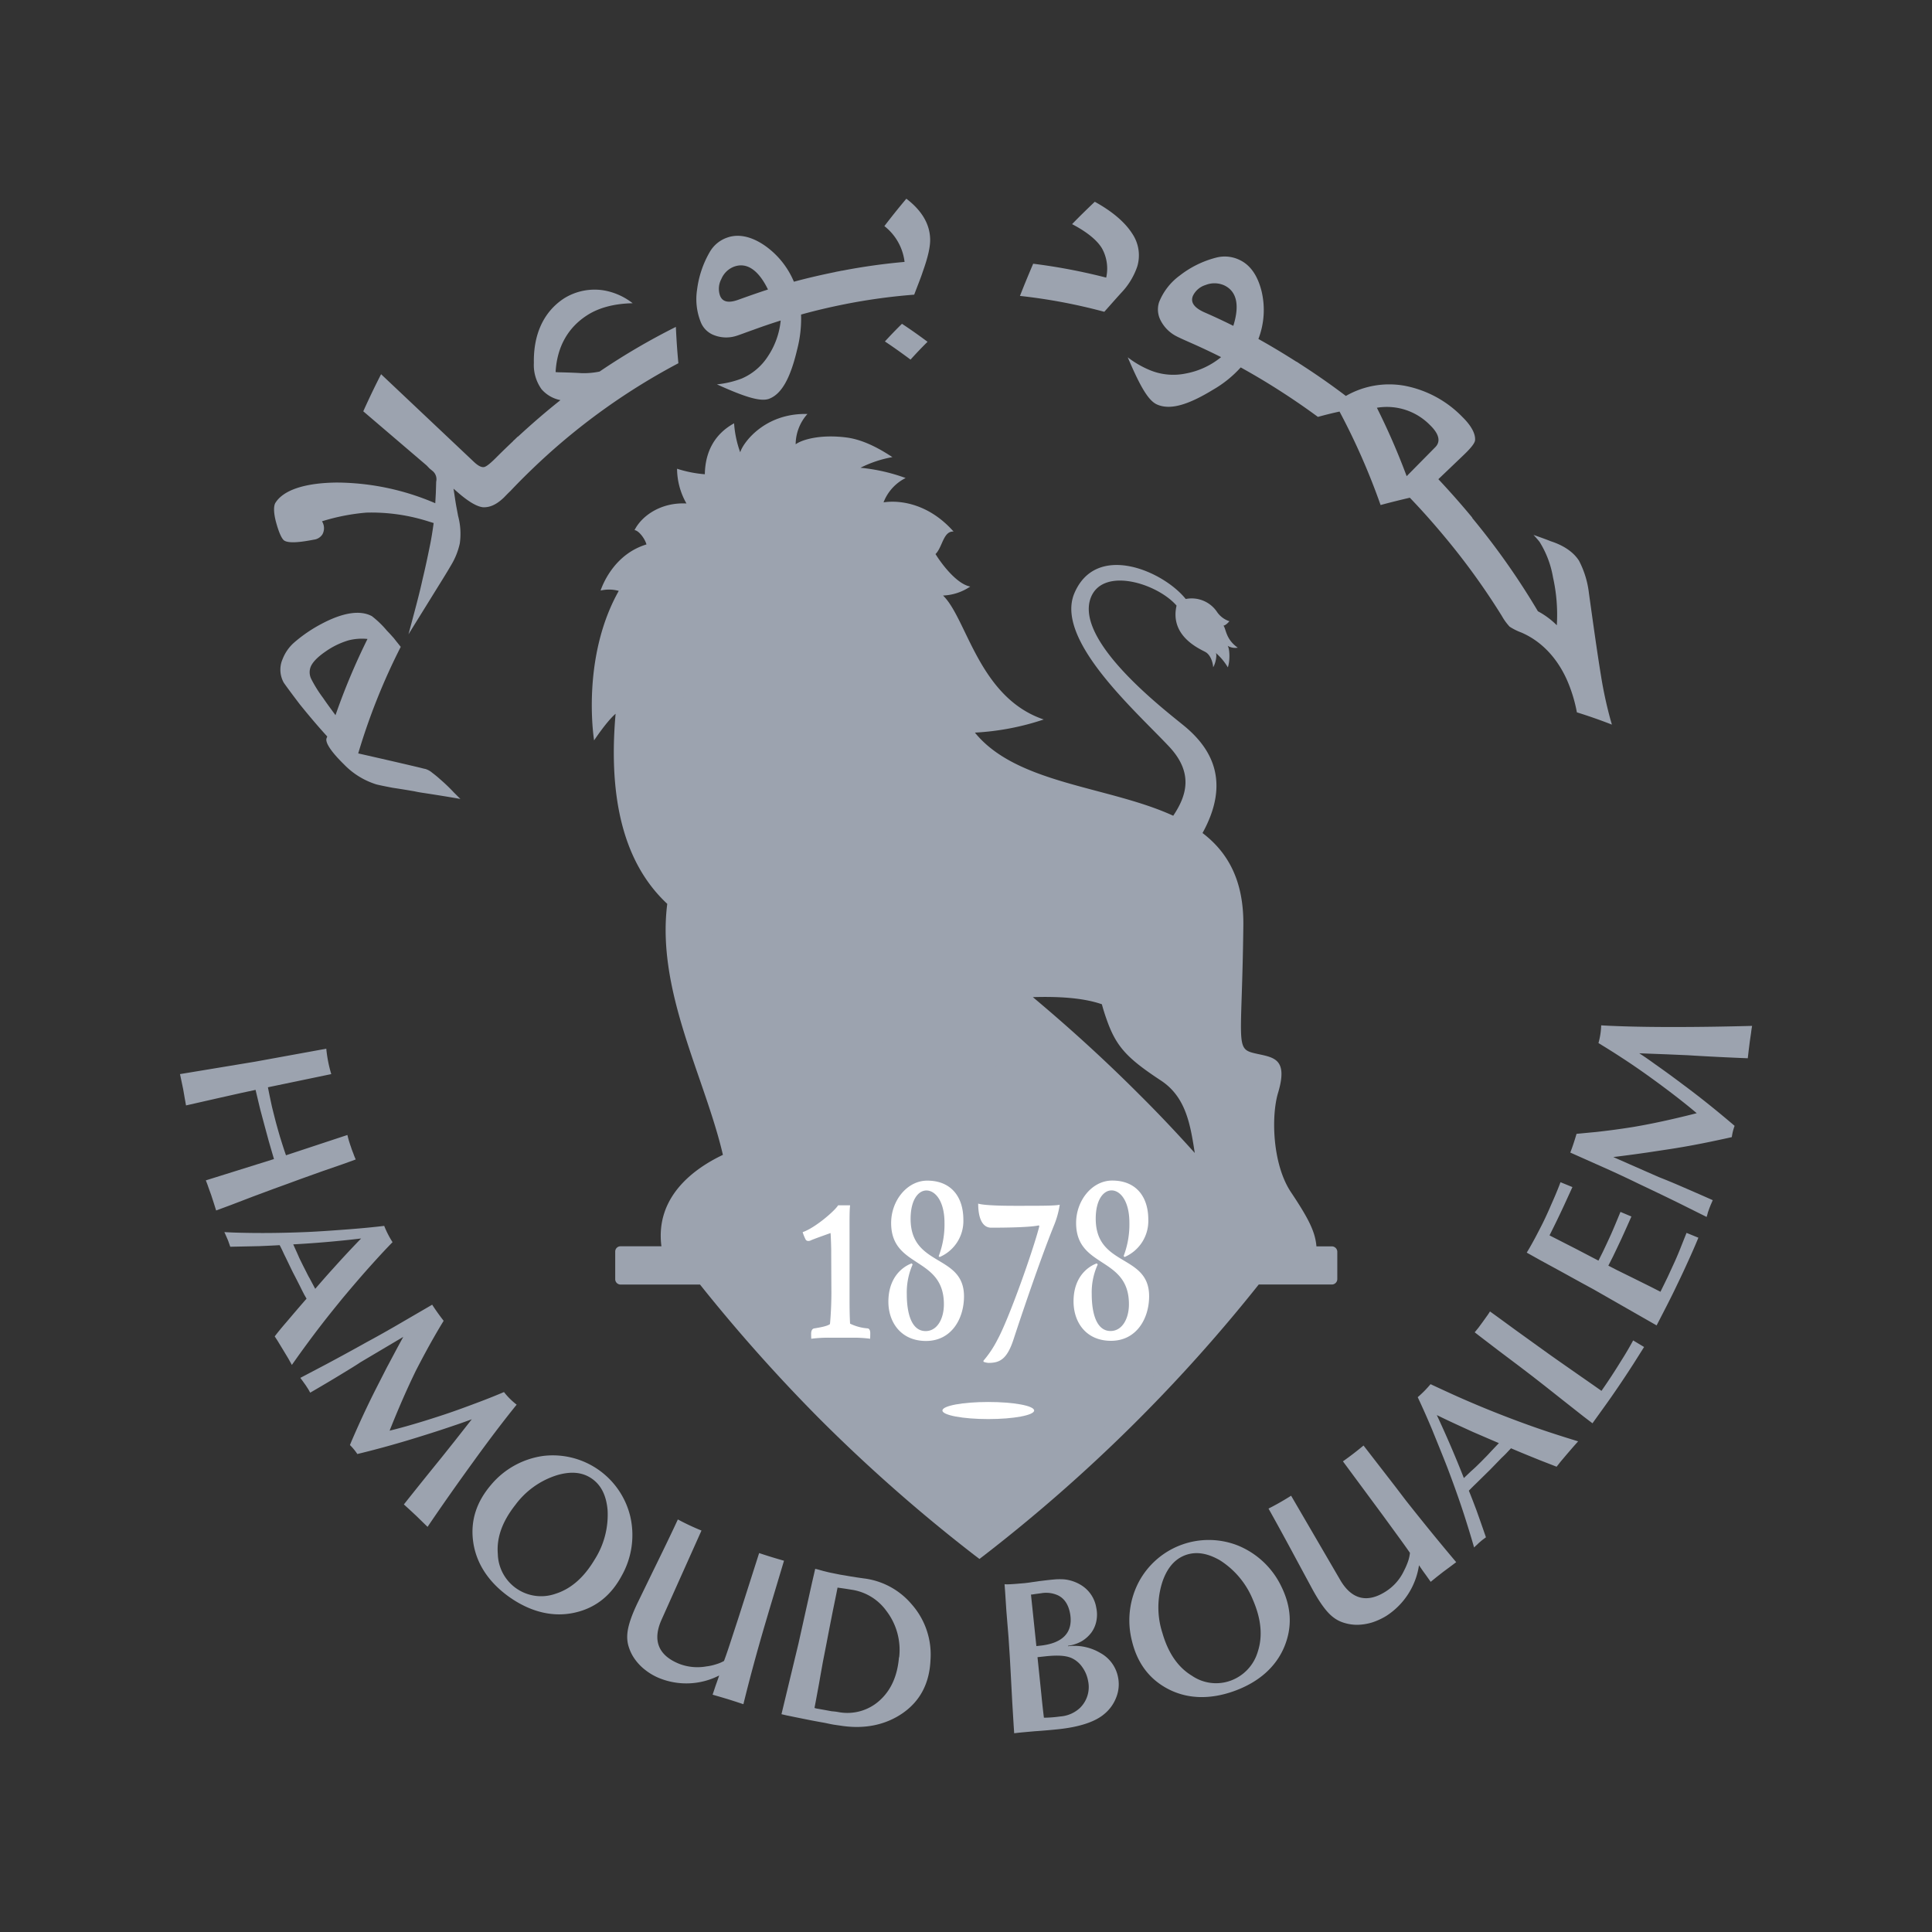 <svg id="hamoud" xmlns="http://www.w3.org/2000/svg" width="512" height="512" viewBox="0 0 512 512">
  <rect x="0" y="0" width="512" height="512" fill="#333333" stroke="none"/>
  <path id="Path_1" data-name="Path 1" d="M256,512c141.385,0,256-114.615,256-256S397.385,0,256,0,0,114.615,0,256,114.615,512,256,512Z" fill="none"/>
  <path id="Path_2" data-name="Path 2" d="M116.561,206.45c-.63-.58-1.34-1.15-2.02-1.66a5.043,5.043,0,0,0-1.81-1.01c-.1-.01-.56-.11-1.38-.33-5.49-1.31-10.96-2.55-16.42-3.79a167.134,167.134,0,0,1,11.27-28.24l-1.22-1.52-.65-.83c-.29-.29-.84-.97-1.78-1.92a25.338,25.338,0,0,0-4.01-3.87c-2.97-1.59-7.43-1.1-13.41,2.09a38.142,38.142,0,0,0-7.19,4.92,11.222,11.222,0,0,0-3.05,4.38,7.008,7.008,0,0,0,.34,6.3c1.66,2.33,3.1,4.2,4.19,5.65,2.37,2.94,4.79,5.81,7.31,8.57a4.687,4.687,0,0,0-.21.52c-.33,1.1,1.2,3.5,4.65,6.87a20.3,20.3,0,0,0,8.59,5.3c1.01.25,2.47.54,4.29.89,2.93.44,4.87.78,5.76.93.94.21,1.72.34,2.37.43,3.29.5,6.55,1.02,9.83,1.6l-1.75-1.74A44.824,44.824,0,0,0,116.561,206.45Zm-27.65-16.92c-1.11-1.5-2.23-3.01-3.29-4.57a34.47,34.47,0,0,1-3.09-4.93,3.974,3.974,0,0,1-.22-3.26c.46-1.21,1.78-2.6,3.88-4.05a20.943,20.943,0,0,1,6.21-3.03,14.5,14.5,0,0,1,4.99-.36A173.487,173.487,0,0,0,88.911,189.53Zm23.82,14.25c-.01,0-.03-.02-.05-.02C112.771,203.78,112.771,203.78,112.731,203.78Zm67.05-107.52a170.98,170.98,0,0,0-36.7,26.11c-2.71,2.54-5.36,5.14-7.9,7.84.15-.16-.38.33-1.58,1.58-1.89,1.83-3.67,2.72-5.58,2.64-1.51-.15-3.55-1.28-6.21-3.52l-1.63-1.41c.26,1.56.46,3.12.74,4.67l.48,2.56a18.184,18.184,0,0,1,.45,7.28,18.779,18.779,0,0,1-2.28,5.72c-1.27,2.21-3.09,5.08-5.27,8.61l-6.05,9.76c1.49-5.59,2.83-10.45,3.71-14.5.7-2.92,1.3-5.7,1.85-8.42.43-2,.79-4.18,1.11-6.57l-1.23-.38a49.748,49.748,0,0,0-16.61-2.38,54.713,54.713,0,0,0-11.75,2.3,3.4,3.4,0,0,1,.12,3.45,3.118,3.118,0,0,1-2.25,1.41c-4.12.81-6.69.93-7.82.28-.67-.4-1.48-2.09-2.3-5.18-.6-2.39-.57-4.06-.1-4.84,2.04-3.29,7.53-5.3,16.28-5.39a66.874,66.874,0,0,1,26.09,5.48l.15-2.76.09-2.95a2.831,2.831,0,0,0-.82-2.72l-.93-.77-.79-.82L96.271,109c1.48-3.29,3.04-6.56,4.72-9.83l24.62,23.25c1.15,1.08,2.04,1.5,2.74,1.34.65-.17,1.8-1.12,3.47-2.83,1.36-1.35,2.76-2.7,4.17-4.03l-.02-.02c.16-.15.32-.28.47-.43.27-.25.52-.52.8-.77l.03.03c3.65-3.36,7.38-6.61,11.26-9.67a8.91,8.91,0,0,1-4.99-2.86,10.991,10.991,0,0,1-2.06-7c-.14-7.7,2.66-13.59,7.96-17.08a15.3,15.3,0,0,1,10.43-2.17,17.09,17.09,0,0,1,7.79,3.43c-4.86.1-8.89,1.17-11.96,3.12-5.2,3.29-8.1,8.48-8.46,15.13l.74.05c3.6.07,5.64.2,6.18.23a20.805,20.805,0,0,0,4.73-.42,177.126,177.126,0,0,1,20.22-11.84C179.261,89.86,179.471,93.09,179.781,96.26Zm60.41-43.6c-2.01,2.39-3.96,4.82-5.82,7.26a14.172,14.172,0,0,1,5.35,9.49,162.845,162.845,0,0,0-16.58,2.33v-.02c-.26.05-.51.11-.77.16l-.96.18v.02c-3.7.75-7.38,1.59-11.02,2.58a22.1,22.1,0,0,0-7.93-9.73c-3.55-2.37-6.88-2.98-9.73-1.97a8.517,8.517,0,0,0-4.67,3.88,26.424,26.424,0,0,0-3.33,9.93,16.345,16.345,0,0,0,1.06,8.79,6.083,6.083,0,0,0,3.6,3.32,8.8,8.8,0,0,0,5.37.24c.87-.22,2.56-.9,5.04-1.77,2.35-.86,4.7-1.66,7.09-2.41a20.7,20.7,0,0,1-3.4,9.51,15.568,15.568,0,0,1-6.96,5.88,25.613,25.613,0,0,1-6.54,1.53c7.09,3.21,11.51,4.71,13.86,3.81,3.36-1.3,5.63-5.57,7.39-12.99a32.482,32.482,0,0,0,1.05-9.32c3.87-1.08,7.8-1.99,11.72-2.77a157.071,157.071,0,0,1,18.26-2.5c1.1-2.89,1.9-4.88,2.25-6.02,1.37-3.82,2.08-6.74,1.97-8.95C246.331,59.37,244.341,55.82,240.191,52.66Zm-44.34,26.71c-2.69,1.02-4.37.71-5.04-1.03a5.486,5.486,0,0,1,.36-4.41,5.929,5.929,0,0,1,3.38-3.27c3.33-1.2,6.43.85,8.97,6.06C200.931,77.56,198.391,78.46,195.851,79.37Zm43.18,6.44c2.33,1.53,4.58,3.13,6.78,4.77-1.56,1.53-3.05,3.11-4.51,4.72-2.21-1.65-4.46-3.26-6.79-4.81C235.961,88.91,237.451,87.35,239.031,85.81Zm62.35-15.17a18.95,18.95,0,0,1-4.27,6.99c-1.49,1.64-2.97,3.33-4.46,5a147.476,147.476,0,0,0-22.35-4.21c1.11-2.86,2.3-5.7,3.5-8.53a154.949,154.949,0,0,1,19.35,3.68,11.02,11.02,0,0,0-1.11-7.74c-1.25-2.1-3.88-4.32-7.93-6.43,1.96-2.02,3.96-3.98,6.02-5.93,4.82,2.65,8.08,5.55,9.92,8.44A10.263,10.263,0,0,1,301.381,70.64Zm125.4,120.04a109.967,109.967,0,0,1-2.47-11.4c-1.05-6.4-2.06-13.71-3.23-22.1a24.753,24.753,0,0,0-2.62-8.57c-1.41-2.21-3.89-4-7.45-5.16-1.53-.61-3.07-1.15-4.61-1.69.81.87,1.36,1.53,1.61,1.86a25.915,25.915,0,0,1,3.55,9.37,45.345,45.345,0,0,1,1.01,12.71,21.062,21.062,0,0,0-5.01-3.71,193.431,193.431,0,0,0-17.41-24.73l.05-.04c-2.9-3.51-5.92-6.93-9.02-10.23l6.83-6.53c1.84-1.77,2.83-3.03,2.9-3.81.12-1.68-.96-3.8-3.38-6.17a28.848,28.848,0,0,0-15.39-8.27,23.03,23.03,0,0,0-15.47,2.72q-5.595-4.245-11.52-8.07l.01-.01c-.18-.11-.36-.22-.53-.33-.35-.22-.68-.46-1.03-.68l-.02.03c-3.31-2.11-6.67-4.14-10.09-6.04a21.446,21.446,0,0,0,.84-12.65q-1.59-6.345-5.9-8.33a9.018,9.018,0,0,0-6.24-.55,26.264,26.264,0,0,0-9.54,4.72,16.108,16.108,0,0,0-5.46,7,6.245,6.245,0,0,0,.41,4.94,9.639,9.639,0,0,0,3.89,4c.86.48,2.52,1.21,5.08,2.34,2.38,1.07,4.7,2.17,7.03,3.34a20.618,20.618,0,0,1-9.3,4.33,16.261,16.261,0,0,1-9.38-.8,25.611,25.611,0,0,1-6.06-3.48c3.12,7.3,5.37,11.51,7.82,12.53,3.48,1.51,8.22.07,14.79-3.94a30.1,30.1,0,0,0,7.33-5.91c3.66,2.02,7.26,4.17,10.77,6.44,3.3,2.12,6.52,4.34,9.69,6.67,1.87-.51,3.79-1,5.73-1.41a179.041,179.041,0,0,1,10.88,24.77c2.54-.69,5.13-1.33,7.75-1.94,3.15,3.28,6.17,6.68,9.06,10.15a184.575,184.575,0,0,1,15.34,21.21,14.618,14.618,0,0,0,2.04,2.81,15.852,15.852,0,0,0,3.17,1.58c5.15,2.24,9.35,6.54,12.04,12.57a39.223,39.223,0,0,1,2.62,8.56c3.12.97,6.18,2.04,9.28,3.25ZM326.841,86.35c-2.54-1.26-5.06-2.45-7.67-3.58-2.68-1.21-3.74-2.62-3.04-4.36a5.5,5.5,0,0,1,3.36-2.88,6.351,6.351,0,0,1,4.89.07C327.711,77.14,328.591,80.78,326.841,86.35Zm45.94,39.84a183.55,183.55,0,0,0-7.89-18.13,15.986,15.986,0,0,1,14.02,4.54c2.47,2.37,2.93,4.38,1.49,5.87Z" fill="#9ca3af"/>
  <path id="Path_3" data-name="Path 3" d="M61.189,319.34l-3.91,1.45-.63-2-.69-2.12-.74-2.04c-.21-.65-.45-1.25-.67-1.82l18.06-5.65c-.51-1.74-.99-3.38-1.41-4.84l-1.1-4.06-1.08-4.04c-.39-1.57-.81-3.38-1.29-5.39l-3.64.78-5.8,1.3-5.68,1.29-3.31.75-.36-2-.39-2.27-.46-2.2c-.14-.66-.26-1.27-.39-1.83l19.88-3.29,18.89-3.44a34.706,34.706,0,0,0,1.32,6.73L71,288.14c.4,2.01.76,3.77,1.12,5.36.38,1.52.72,2.88,1,3.95.31,1.13.67,2.44,1.11,3.92.45,1.43.94,3.03,1.56,4.79l16.28-5.38c.09.43.22.89.36,1.42.17.53.34,1.11.57,1.72.19.64.43,1.24.65,1.79.19.58.41,1.08.62,1.56l-3.31,1.2-5.66,1.96-5.64,2.02-3.48,1.28-3.45,1.25-5.7,2.12Zm23.72,32.08c-2.2,2.86-4.73,6.27-7.56,10.3-.29-.52-.62-1.12-.98-1.76l-1.34-2.22-1.3-2.14c-.36-.6-.69-1.07-.93-1.44.62-.81,1.61-2.06,3.04-3.71,1.41-1.65,3.21-3.79,5.4-6.29l-.64-1.12c-.26-.51-.62-1.2-1.03-2.05-.65-1.28-1.3-2.57-1.96-3.82-.96-1.95-1.68-3.51-2.28-4.69-.55-1.21-.96-2.05-1.22-2.5-1.46.09-3.26.17-5.4.26-2.2.05-4.75.1-7.69.16-.12-.35-.24-.71-.36-1.02a8.557,8.557,0,0,0-.36-.96l-.39-.9c-.14-.33-.29-.65-.45-1.01.94.08,3.28.18,7.02.23,3.7.05,8.83.02,15.28-.26,3.86-.19,7.46-.46,10.76-.71,3.35-.26,6.42-.55,9.3-.9a24.962,24.962,0,0,0,2.21,4.32c-1.32,1.34-3.12,3.25-5.35,5.73q-3.345,3.69-8.05,9.32C89.059,346.18,87.109,348.56,84.909,351.42Zm-1.37-9.87c1.3-1.5,2.92-3.38,4.96-5.62,1.97-2.2,4.39-4.82,7.2-7.72-5.95.71-11.96,1.23-17.99,1.56l1.05,2.33c.31.71.58,1.34.86,1.9l.74,1.5.69,1.35c.29.56.58,1.2.99,1.89Zm53.38,30.7a18.748,18.748,0,0,1-3.36-3.34c-1.89.8-4.12,1.71-6.76,2.7s-5.63,2.12-9.09,3.27c-8.49,2.82-13.41,4.01-14.46,4.26,3.64-9.15,6.18-14.25,6.91-15.8,1.87-3.64,3.45-6.53,4.7-8.72s2.16-3.7,2.71-4.59c-1.37-1.77-2.35-3.2-3.04-4.27l-9.97,5.8q-4.275,2.46-7.34,4.1c-4.27,2.39-7.89,4.34-10.84,5.92l-6.79,3.57.72.97c.22.33.45.63.67.94l.63.97c.21.33.4.69.6,1.04q4.755-2.76,8.06-4.78c2.18-1.33,3.95-2.39,5.21-3.25l7.27-4.31,4.12-2.44c-1.75,3.17-3.17,5.91-4.39,8.17l-2.78,5.45c-1.97,3.88-3.48,7.14-4.63,9.67-1.13,2.52-1.92,4.32-2.33,5.37a15.078,15.078,0,0,1,1.96,2.38c5.8-1.4,11.49-3.01,17.09-4.77,3.52-1.09,6.35-2.03,8.51-2.77,2.2-.73,3.77-1.32,4.73-1.67l-4.55,5.79-3.45,4.33q-5.04,6.2-10,12.45l1.54,1.4,1.72,1.6,1.63,1.59,1.39,1.35c3.93-5.81,7.99-11.56,12.11-17.24C130.219,380.74,134.089,375.74,136.919,372.25Zm27.9,45.22c-2.78,5.23-6.86,8.63-12.49,9.89-5.56,1.26-11.44-.04-17.12-3.97-5.66-3.95-8.95-8.97-9.79-14.65-.84-5.74.89-10.77,4.73-15.26a21.977,21.977,0,0,1,13.79-7.64,21.121,21.121,0,0,1,23.07,15.95A21.923,21.923,0,0,1,164.819,417.47Zm-3.81-17.38c-.36-3.84-1.72-6.54-4.17-8.24s-5.44-2-9.13-.94a21.819,21.819,0,0,0-11.13,7.9c-3.38,4.29-5.03,8.59-4.65,13.02a11.478,11.478,0,0,0,15.21,10.56c4.25-1.33,7.65-4.41,10.43-9.06A22.112,22.112,0,0,0,161.009,400.09Zm40.17,11.49-5.4,16.9-2.45,7.49c-.63,1.92-1.13,3.33-1.46,4.2a9.622,9.622,0,0,1-2.04.86,13.587,13.587,0,0,1-2.66.59,13.44,13.44,0,0,1-7.1-.66c-5.68-2.26-7.2-6.31-4.72-11.79l10.55-23.56a64.115,64.115,0,0,1-6.26-2.94q-2.19,4.755-6.6,13.73l-3.79,7.8c-1.92,3.9-2.93,6.92-3.02,9.14a8.728,8.728,0,0,0,.48,3.36,11.281,11.281,0,0,0,1.68,3.2,13.4,13.4,0,0,0,2.73,2.75,15.361,15.361,0,0,0,3.57,2.06,19.087,19.087,0,0,0,15.9-.69c-.34,1.03-.69,1.98-1,2.86l-.74,2.23,2.04.59,1.99.59,2.04.65,2.09.69q2.34-9.57,5.51-20.43l1.32-4.48,3.93-13.11C205.659,413.01,203.469,412.35,201.179,411.58Zm40.35,13.49a20.116,20.116,0,0,1,5.06,14.86c-.26,6-2.62,10.82-7.46,14.14-4.49,3.07-10.07,4.24-16.35,3.25l-1.87-.27c-.69-.12-1.42-.28-2.26-.46-1.36-.24-2.69-.48-4.01-.74l-3.88-.78c-.84-.17-1.56-.33-2.2-.45l-1.46-.34,4.5-18.7.84-3.78,1.39-6.24,1.37-6.15.84-3.65.62.14,1.6.45c.69.16,1.34.34,1.96.46l1.73.35c.55.12,1.13.22,1.75.31l1.84.32c.65.08,1.23.2,1.8.28l1.54.22A19.728,19.728,0,0,1,241.529,425.07Zm-6.67,1.78a13.847,13.847,0,0,0-8.87-5.51l-2.06-.33-1.97-.28-.36,1.83-.89,4.34-1.01,5.13-.74,3.86-.89,4.54c-.29,1.65-.63,3.49-.98,5.54l-.88,4.76-.36,1.89a3.973,3.973,0,0,0,.91.22l1.75.31,1.9.35c.53.04.98.09,1.24.13l.55.09a12.725,12.725,0,0,0,11.22-3.36c2.88-2.74,4.43-6.5,4.82-11.15h.05A17.013,17.013,0,0,0,234.859,426.85Zm61.43,17.62a9.369,9.369,0,0,1-.43,5.24,10.554,10.554,0,0,1-3.21,4.52c-2.35,2.02-6.48,3.45-12.33,4.05-2.06.21-4.15.39-6.23.53l-3.23.29c-.89.09-1.59.17-2.09.23l-.14-2.09-.38-6.29-.38-7.15-.26-4.75-.34-5.18-.57-6.96-.33-5.05-.15-2.02a11.534,11.534,0,0,0,1.46,0c.62-.02,1.46-.09,2.42-.17l1.44-.12c.6-.07,1.3-.15,2.06-.28.82-.09,1.49-.22,2.09-.29l1.49-.18c1.03-.12,1.94-.21,2.71-.27a19.813,19.813,0,0,1,2.06.01,10.6,10.6,0,0,1,4.67,1.6,8.667,8.667,0,0,1,3.91,5.96,8.5,8.5,0,0,1,.02,3.48,7.673,7.673,0,0,1-1.29,3.02,9.048,9.048,0,0,1-2.57,2.33,10.211,10.211,0,0,1-3.65,1.22v.12a13.478,13.478,0,0,1,8.54,1.77A9.315,9.315,0,0,1,296.289,444.47Zm-21.64-8.24,1.13-.12c6-.67,8.58-3.59,7.84-8.3-.41-2.48-1.49-4.15-3.19-5a7.533,7.533,0,0,0-4.48-.59l-1.58.21c-.31.05-.55.09-.77.12l-.38.03Zm13.71,9.25a8.936,8.936,0,0,0-1.54-3.67,6.947,6.947,0,0,0-2.85-2.41c-1.58-.7-3.89-.79-7-.45l-2.02.22,1.01,9.76c.26,2.68.5,4.75.69,6.28a32.725,32.725,0,0,0,4.31-.33,8.5,8.5,0,0,0,5.28-2.3A7.724,7.724,0,0,0,288.359,445.48Zm51.22-25.02c2.61,5.32,2.99,10.64.76,16-2.21,5.25-6.66,9.29-13.19,11.66-6.45,2.34-12.47,2.14-17.55-.5-5.11-2.65-8.23-6.99-9.62-12.75a21.924,21.924,0,0,1,1.85-15.71,21.017,21.017,0,0,1,26.28-9.56A21.935,21.935,0,0,1,339.579,420.46Zm-7.54,3.52a22.352,22.352,0,0,0-8.75-10.49c-3.33-1.91-6.31-2.38-9.11-1.38-2.8,1.03-4.79,3.3-6.07,6.92a21.97,21.97,0,0,0-.07,13.69c1.51,5.25,4.07,9.1,7.84,11.37a11.282,11.282,0,0,0,10.28,1.29,11.631,11.631,0,0,0,7.15-7.61C334.7,433.56,334.2,428.97,332.039,423.98Zm37.7-30.06-8.39-10.84c-1.68,1.4-3.48,2.8-5.46,4.19l10.55,14.27,4.65,6.38c1.18,1.63,2.04,2.83,2.56,3.61a9.961,9.961,0,0,1-.48,2.19,18.394,18.394,0,0,1-1.08,2.51,13.135,13.135,0,0,1-4.65,5.4c-5.1,3.36-9.28,2.23-12.28-2.94l-13-22.31c-2.13,1.35-4.13,2.47-5.99,3.41,1.7,3.02,4.15,7.47,7.31,13.36l4.1,7.6c2.06,3.83,3.93,6.45,5.68,7.79a8.727,8.727,0,0,0,3.02,1.55,11.72,11.72,0,0,0,3.57.5,14.691,14.691,0,0,0,3.77-.62,17.712,17.712,0,0,0,3.77-1.74,19.34,19.34,0,0,0,8.66-13.42c.62.91,1.18,1.73,1.73,2.46l1.37,1.93,1.65-1.34,1.66-1.3,1.72-1.27,1.73-1.3q-6.36-7.515-13.36-16.38Zm36.37-15.9q5.115,1.815,12.11,3.95l-1.34,1.51-1.68,1.95-1.63,1.93c-.41.54-.77.96-1.05,1.34-.94-.38-2.45-.95-4.46-1.74-2.01-.82-4.58-1.84-7.63-3.15l-.86.91c-.41.45-.96,1.01-1.65,1.65-1,1.03-1.96,2.03-2.98,3.07l-3.71,3.65c-.96.92-1.61,1.59-1.97,1.96.55,1.33,1.2,3.02,1.97,5.06.74,2.06,1.59,4.47,2.56,7.29l-.86.64c-.27.21-.51.42-.77.64-.22.2-.48.42-.72.68-.27.22-.53.48-.79.74-.26-.91-.91-3.2-2.04-6.76-1.1-3.55-2.76-8.42-5.06-14.46-1.42-3.64-2.8-6.98-4.05-10.08q-1.935-4.6-3.79-8.53a29.34,29.34,0,0,0,3.4-3.45c1.7.79,4.05,1.89,7.07,3.25,3.05,1.35,6.81,2.97,11.39,4.76C399.859,375.73,402.709,376.81,406.109,378.02Zm-8.89,4.42c-1.84-.78-4.12-1.77-6.84-2.94-2.73-1.25-5.97-2.7-9.61-4.49,2.56,5.48,4.94,11.01,7.17,16.69l1.85-1.76c.58-.52,1.08-.96,1.53-1.4l1.2-1.18,1.05-1.07c.45-.44.93-.96,1.49-1.57Zm32.27-21.6c-1.36,2.22-3.04,4.82-5.08,7.75l-2.35-1.65-4.58-3.19-4.61-3.22-2.42-1.71-3.38-2.43-5.32-3.83-4.85-3.54-2.04-1.47c-.21.34-.48.78-.84,1.26l-1.06,1.48-1.1,1.5c-.36.46-.72.88-1.05,1.29l1.54,1.19,4.84,3.7,5.47,4.12,3.46,2.64,3.24,2.53,5.3,4.19,5.04,3.97,2.32,1.77,3.19-4.44q1.83-2.535,4.03-5.79c1.34-1.98,2.54-3.82,3.6-5.46l2.86-4.53-2.9-1.74C431.989,356.73,430.9,358.64,429.489,360.84Zm16.83-32.54-1.22,3.07c-.53,1.3-1.06,2.54-1.61,3.71l-1.53,3.33c-.63,1.3-1.27,2.6-1.92,3.92l-2.49-1.27-4.65-2.31-4.53-2.23-2.14-1.11,1.18-2.32c.72-1.48,1.48-3.09,2.3-4.83.81-1.77,1.68-3.72,2.63-5.87l-2.9-1.22c-.93,2.25-1.75,4.25-2.52,5.98-.79,1.74-1.51,3.27-2.16,4.63l-1.15,2.3-6.04-3.15-6.93-3.54c1.56-3.09,2.8-5.7,3.79-7.82l2.28-4.98-3.16-1.29c-.87,2.34-1.77,4.38-2.56,6.16-.76,1.79-1.49,3.34-2.13,4.65-.62,1.24-1.27,2.49-1.96,3.8-.69,1.27-1.42,2.63-2.3,4.05l3.5,1.96,5.52,3.01,5.44,3,3.29,1.79,16.67,9.53c1.3-2.52,2.45-4.73,3.41-6.65.98-1.92,1.73-3.51,2.35-4.81.79-1.62,1.61-3.39,2.5-5.35.89-1.94,1.84-4.07,2.81-6.43l-3.14-1.28Zm-3.07-56.13c-8.13,0-14.48-.18-18.92-.44a19.29,19.29,0,0,1-.72,4.69c1.73,1.07,3.81,2.33,6.16,3.88,2.35,1.52,5.03,3.35,7.94,5.46,7.26,5.25,11.15,8.58,11.94,9.25-9.52,2.43-15.1,3.35-16.76,3.64-4.05.65-7.31,1.05-9.81,1.33-2.5.23-4.24.41-5.28.5-.62,2.12-1.18,3.76-1.66,4.96l10.52,4.69c3.02,1.38,5.54,2.57,7.6,3.58q6.66,3.15,11.13,5.36l6.88,3.43c.14-.4.24-.78.34-1.19l.38-1.08c.14-.34.27-.7.43-1.07l.48-1.1c-3.35-1.5-6.19-2.72-8.56-3.75s-4.29-1.8-5.71-2.36l-7.72-3.39-4.37-1.93c3.57-.43,6.59-.85,9.14-1.22l6.02-.91c4.31-.67,7.84-1.36,10.5-1.91q4.035-.84,5.75-1.24a13.893,13.893,0,0,1,.74-2.99c-4.55-3.89-9.14-7.59-13.89-11.1-2.95-2.23-5.37-3.96-7.26-5.29-1.85-1.34-3.24-2.28-4.12-2.84l7.38.28,5.51.24c5.28.33,10.6.59,15.87.8l.24-2.08.29-2.31.33-2.26c.09-.72.17-1.34.29-1.93C457.259,272.06,450.3,272.17,443.249,272.17Z" fill="#9ca3af"/>
  <path id="Path_4" data-name="Path 4" d="M316.569,221.32l1.1.84c7.08,5.42,10.34,12.78,10.22,23.21-.1,8.2-.29,14.42-.45,18.96-.46,13.24-.5,15.28,4.68,16.5.45.1.88.21,1.25.28,1.92.44,3.6.79,4.2,1.81.63,1.08.5,3.21-.45,6.33-1.9,6.32-1.68,19.83,3.67,27.79,4.63,6.96,6.16,10.11,6.43,13.52l.12,1.5h5.37v6.87h-19.95l-.46.61a424.481,424.481,0,0,1-72.25,71.28l-.55.4-.53-.4a421.039,421.039,0,0,1-72.22-71.28l-.48-.61H164.6v-6.87h12.53l-.26-1.89c-1.53-11.82,7.5-18.76,15.34-22.48l1.18-.55-.31-1.29a200.6,200.6,0,0,0-6.24-20.36c-5.13-14.83-10.41-30.17-8.47-45.59l.12-.83-.6-.57c-10.74-10.04-15.16-26.54-13.17-49.02l.34-3.89-2.99,2.48a27.414,27.414,0,0,0-3.48,3.85c-.48-7.12-.34-21.74,6.78-34.38l.99-1.76-1.9-.6a9.624,9.624,0,0,0-2.73-.41,17.125,17.125,0,0,1,10.04-8.8l1.49-.45-.41-1.53a8.9,8.9,0,0,0-2.47-3.96,13.31,13.31,0,0,1,10.55-4.88c.29,0,.55.02.84.04l3.04.17-1.54-2.64a19.262,19.262,0,0,1-2.13-6.19,29.862,29.862,0,0,0,5.54.88l1.66.07v-1.66c.1-4.6,1.73-8.2,4.84-10.7a32,32,0,0,0,1.42,5.42l1.78,4.84,1.32-4.96c.43-1.72,4.79-7.71,13-8.8a14.56,14.56,0,0,0-1.51,6.24v3.27l2.61-1.93c1.15-.86,4.22-1.79,8.29-1.79a28.945,28.945,0,0,1,4,.28,25.117,25.117,0,0,1,8.2,2.93,24.971,24.971,0,0,0-5.1,2.03l-4.67,2.67,5.35.38a41.328,41.328,0,0,1,8.46,1.65,12.626,12.626,0,0,0-3.77,5.44l-.7,2.43,2.5-.36a14.327,14.327,0,0,1,2.14-.16,19.361,19.361,0,0,1,13.38,5.75,10.235,10.235,0,0,0-1.85,3.08,7.93,7.93,0,0,1-1.25,2.24l-.94.93.67,1.1c.41.67,3.35,5.31,6.91,7.82a10.448,10.448,0,0,1-3.57.71l-3.95.04,2.85,2.76c1.85,1.79,3.52,5.23,5.46,9.22,3.57,7.38,8.3,17.12,17.67,22.19a76.039,76.039,0,0,1-13.6,2.14l-3.21.16,2.01,2.5c7.48,9.2,20.59,12.65,33.25,16.01,6.83,1.84,13.93,3.72,19.88,6.46l1.29.57Zm2.49,89.4-.81-5.39c-1.2-7.58-2.42-15.41-9.66-20.16-9.06-5.99-11.53-8.8-13.9-15.78-.34-1-.7-2.14-1.17-3.58l-.24-.79-.74-.27c-3.93-1.4-9.02-2.05-15.59-2.05-1.1,0-2.23.01-3.31.04l-4.27.13,3.28,2.75c10.07,8.41,19.62,17.12,28.32,25.89,4.84,4.88,9.71,10.01,14.44,15.28Z" fill="#9ca3af"/>
  <path id="Path_5" data-name="Path 5" d="M205.71,289.59a22.921,22.921,0,0,1-4.49-8.51c4.01,1.23,9.33-.21,9.33-.21-5.87-3.46-8.9-6.25-10.07-8.81,4.87-.34,6.66-3.32,6.66-3.32-3.72-1.21-7.38-1.42-16.07-11.12C191.51,270.07,193.19,290.12,205.71,289.59Z" fill="#9ca3af"/>
  <path id="Path_6" data-name="Path 6" d="M210.07,229.02c.38,2.33,1.41,8.13,2.9,11.16-4.55-.88-9.4-5.6-12.56-9.23,2.09,9.39,12.47,15.79,18.85,16.65a37.294,37.294,0,0,1-3.4-10.55,11.249,11.249,0,0,0,5.42-1.51C218.13,235.15,213.52,231.29,210.07,229.02Z" fill="#9ca3af"/>
  <path id="Path_7" data-name="Path 7" d="M268.459,276.19a178.319,178.319,0,0,1-6.48,24.85c-1.13,2.28-8.56,2.91-12.32,2.87-10.67-.11-17.14-4.15-21.17-7.99A367.414,367.414,0,0,0,192.859,336a364.84,364.84,0,0,0,66.66,66.94A365.263,365.263,0,0,0,326.2,336,363.271,363.271,0,0,0,268.459,276.19Z" fill="#9ca3af"/>
  <path id="Path_8" data-name="Path 8" d="M218.918,198.78c6.76,11.78,31.05,20.12,32.97,21.08-6.12,2.11-16.83,3.76-25.65-.96a19.259,19.259,0,0,0,10.05-.96A34.966,34.966,0,0,1,218.918,198.78Z" fill="#9ca3af"/>
  <path id="Path_9" data-name="Path 9" d="M230.477,152.89c4.63,6.36,6.48,7.45,9.59,8.37-6.74-.14-9.95-3.39-9.95-3.39C229.807,153.64,230.477,152.89,230.477,152.89Z" fill="#9ca3af"/>
  <path id="Path_10" data-name="Path 10" d="M352.949,330.3h-4.08c-.31-3.7-1.85-7.03-6.71-14.3-4.96-7.37-5.33-20.2-3.45-26.41,2.81-9.41-1.49-9.35-6.21-10.46-5.28-1.24-3.35-2.5-3-33.9.14-11.95-4.17-19.4-10.82-24.47,7.58-13.73,2.16-22.38-4.31-27.93-3.79-3.27-30.12-22.67-25.23-34.61,3.36-8.05,17.6-3.57,22.66,2.27-1.9,8.29,6.47,11.58,7.74,12.35,1.29.79,1.89,2.72,1.96,3.98.65-.98,1.05-3.19.72-3.77a15.184,15.184,0,0,1,3.17,3.81c.65-1.88.48-5-.05-5.72a3.843,3.843,0,0,0,2.68.5c-3.21-2.26-3.05-4.87-3.79-5.85.38,0,1.01-.49,1.58-1.16a6.32,6.32,0,0,1-3.31-2.5,8.09,8.09,0,0,0-8.27-3.39c-5.95-7.43-23.69-15.13-29.49-1.57-5.27,12.25,15.87,30.91,24.98,40.57,6.74,7.11,4.7,13.21,1.2,18.44-17.1-7.85-41.45-8.34-52.56-22.03a68.544,68.544,0,0,0,18.24-3.48c-17.21-5.81-20.36-26.76-26.69-32.85a13.787,13.787,0,0,0,7.22-2.38c-3.35-.6-7.22-5.41-9.21-8.61,1.85-1.78,2.06-6.15,4.79-5.96-6.33-7.16-13.84-8.45-18.56-7.74a12.057,12.057,0,0,1,5.85-6.45,48.473,48.473,0,0,0-11.96-2.72,30.862,30.862,0,0,1,8.46-2.82c-2.44-1.58-7.1-4.54-12.16-5.2-6.79-.88-11.72.51-13.48,1.8a12.153,12.153,0,0,1,3.12-8.03c-11.44-.3-17.17,7.8-17.81,10.16a27.933,27.933,0,0,1-1.63-7.69c-4.96,2.73-7.65,7.3-7.75,13.5a31.8,31.8,0,0,1-7.36-1.46,18.74,18.74,0,0,0,2.49,9.21c-6.86-.36-11.92,3.36-13.76,7.06,1.12.1,2.76,2.27,3.16,3.79-8.1,2.46-11.34,9.85-12.16,12.22a9.86,9.86,0,0,1,4.82.09c-8.8,15.63-7.32,34.3-6.54,39.62,0,0,3.38-5.1,5.7-7.05-2.47,28.06,5.13,42.38,13.69,50.37-2.92,23.08,9.93,45.84,14.75,66.52-7.55,3.58-17.98,11.02-16.3,24.2a1.249,1.249,0,0,0,.19.03h-11.01a1.388,1.388,0,0,0-1.42,1.39V339a1.419,1.419,0,0,0,1.42,1.42h21.05a439.878,439.878,0,0,0,31.44,35.34,429.329,429.329,0,0,0,41.08,36.21l1.53,1.17,1.53-1.17a425.72,425.72,0,0,0,72.49-71.56h19.4a1.452,1.452,0,0,0,1.42-1.42v-7.31A1.457,1.457,0,0,0,352.949,330.3Zm-18-2.95c-3.31-4.25-6.71-8.41-10.22-12.53a51,51,0,0,0-2.71-15.45c-4-12.32-8.61-14.18-14.53-18.52-3.79-2.74-5.35-9.59-9.01-19.55-4.12-11.15-6.76-11.76-14.24-14.88a32,32,0,0,1,4.07,7.83c-3.6-.46-7.41.31-14.65,2.04,1.1-4.31-1.78-10.1-2.35-11.96.19,3.63.46,8.72-1.05,11.65-2.81,5.5-5.61,10.16-7.41,15.59a108.175,108.175,0,0,0-4.53,20.17c-.19,1.56-5.45,1.49-5.45,1.49-1.73-2.13-4.25-7-3.91-10.36a13.218,13.218,0,0,0-3.62,9.7,20.384,20.384,0,0,1-4.89-1.46,59.2,59.2,0,0,1-1.15-9.36c-2.04,1.3-4.58,4.17-4.61,6.94-2.08-1.12-3.53-2.58-3.47-3.55a24.527,24.527,0,0,1,.82-4.43c2.23-6.79,8.23-15.16,9.35-17.87-7.65,6.87-15.08,14.37-15.01,24.27.09.79.43.99.99,1.55,3.28,3.33,13.96,14.39,32.08,7.84.84-.95,3.26-10.53,7.02-21.66.81-2.38,1.77-5.15,2.78-7.82,10.21,8.48,20.05,17.43,29.35,26.73a430.09,430.09,0,0,1,34.43,39.24,419.277,419.277,0,0,1-73.51,73.82A415.69,415.69,0,0,1,186,332.98a414.122,414.122,0,0,1,39.15-43.81c-1.54-1.35-.72-4.63-.21-6.76a424.547,424.547,0,0,0-38.7,42.18c-2.09-.17-3.67-.38-3.67-.38,1.41-9.89,11.05-13.96,14.22-16.18-3.69-19.31-14.15-48.38-10.76-61.87,2.18,1.21,4.19,2.12,5.8,2.91a40.816,40.816,0,0,1-1.94-11.3c7.48,10.62,29.3,21.91,57.79,16.18-3.7-3.14-13.02-9.4-14.2-17.88a24.109,24.109,0,0,0,5.97,3.51c-1.89-2.31-3.57-6.17-3.5-9.03,4.01,1.9,24.8,1.97,41.92-8.75-10.81,4.23-32.75,9.46-49.87.6-1.25,4.39-2.08,21.81,10.1,29.17-35.78.81-47.12-23.05-51.43-34.4-2.44,4.69-4.91,12.03-3.6,18.05-4.22-3.57-12.04-15.56-11.96-34.81-.17-20.46,4.39-30.3,6.86-35.01-2.97,2.46-6.74,6.59-8.29,9.48-.55-9.48,3.57-18.42,6.52-21.29-2.11-1.19-3.57-1.64-4.67-1.57,1.63-3.48,5.39-5.6,8.65-7.08-1.97-1.24-2.37-3.65-3.41-4.69,3.41-2,5.16-3.91,11.82-3.91a13.818,13.818,0,0,1-3.17-8.29,26.06,26.06,0,0,0,6.74.65c-1.46-2.98-.29-7.37.19-8.13,1.01,6.24,4.79,9.73,6.54,10.72-2.3-8.37,4.82-13.81,8.77-14.98-1.23,4.19-.57,7.47.41,8.91,2.61-3.77,8.47-5.15,13.4-5.56a22.161,22.161,0,0,1,8.1.88,52.274,52.274,0,0,0-11.42,3.62c-8.49,4.04-8.63,7.94-6.96,10.84,1.59-7.99,13.07-8.74,21.77-7.1-2.26,1.4-4.24,4.76-4.41,8.37,4.72-1.21,14.36.72,17.05,3.87-1.87-.54-1.87,4.31-3.83,5.53,2.44,4.82,4.92,7.75,7.53,9.61a7.241,7.241,0,0,1-5.42-.22c6,8.35,7.48,25.53,19.93,33.08-8.34,3.13-17.57-4.7-22.82-9.7-2.14,8.22,4.37,17.83,5.8,19.7a45.224,45.224,0,0,1-10.05-4.72c5.23,12.4,24.12,17.84,29.66,19.8-12.37-7.1-17.38-17.75-18.03-19.97a20.26,20.26,0,0,0,5.93.95c4.19,5.1,9.5,14.8,28.97,19.76,20.98,4.53,42.44,9.58,42.7,31.66.34,25.06-1.89,35.19,2.04,36.74,6.04,2.33,4.96,1.36,4.05,8.06-.69,4.93.6,17.88,5.21,26.92.33.7,5.63,8.55,5.49,9.86C340.319,327.28,337.659,327.33,334.949,327.35Zm-18.32-21.8c-4.73-5.26-9.57-10.4-14.55-15.34-8.99-9.03-18.49-17.69-28.36-25.96,6.36-.19,13.16.1,18.29,1.89.34,1.27.72,2.48,1.13,3.65,2.57,7.49,5.33,10.51,14.56,16.59C314.329,290.77,315.459,298.1,316.629,305.55Z" fill="#9ca3af"/>
  <path id="Path_11" data-name="Path 11" d="M274.06,373.8c0,1.25-5.45,2.27-12.16,2.27-6.69,0-12.15-1.02-12.15-2.27,0-1.27,5.46-2.26,12.15-2.26S274.06,372.53,274.06,373.8Z" fill="#fff"/>
  <path id="Path_12" data-name="Path 12" d="M264.38,354.95c3.04-5.58,9.42-23.59,11.05-29.98l-.12-.24s-1.77.62-12.63.62c-2.49,0-3.45-2.82-3.45-6.39,0,0,1.06.59,9.59.59,7.53,0,10.64,0,12.02-.28a23.8,23.8,0,0,1-1.47,5.35c-3.76,9.26-9.06,25.09-10.79,30.38-1.7,5.17-3.6,6.18-6.59,6.18a4.357,4.357,0,0,1-1.36-.3v-.28A28.01,28.01,0,0,0,264.38,354.95Z" fill="#fff"/>
  <path id="Path_13" data-name="Path 13" d="M290.68,334.81l.22.31a17.733,17.733,0,0,0-1.58,7.81c0,5.07,1.24,9.8,4.99,9.8,3.09,0,4.87-3.28,4.87-7.09,0-12.77-14-9.44-14-21.55,0-5.93,4.22-11.23,9.57-11.23,6.26,0,9.56,4.19,9.56,10.35a10.393,10.393,0,0,1-6.28,9.91l-.26-.25a23.5,23.5,0,0,0,1.53-8.85c0-5.69-2.38-8.55-4.73-8.55-2.11,0-4.19,2.42-4.19,7.49,0,12.87,14.15,9.27,14.15,20.55,0,5.93-3.35,11.82-10.1,11.82-6.64,0-9.93-4.94-9.93-10.44C284.5,336.61,290.68,334.81,290.68,334.81Z" fill="#fff"/>
  <path id="Path_14" data-name="Path 14" d="M219.42,176.32c-1.2,2.05-2.33,2.45-3.1,2.35-2.32-.32-5.16-1.42-6.06-.15-.72.95-1.18,1.29-1.48,1.29-.33,0-.82-.34-1.51-1.29-.89-1.27-4.49.75-6.79,1.1-.96.11-2.52-.32-3.95-4.38-.34-1.17.43-1.66.79-1.05a10,10,0,0,0,1.89,1.97c2.21,1.82,6.07-1.02,8.47-1.83a21.312,21.312,0,0,0,.14-3.01c.05-.81-.72-1.13-3.09-2.26-2.37-1.15-3.17-1.7-3.17-3.72-.21-1.16.77.12,1.23.07,1.01-.1.94-.58,2.18-1.03,2.37-.78,1.63.82,3.81.82,2.14,0,1.39-1.6,3.76-.82,1.22.46,1.18.93,2.18,1.03.48.05,1.46-1.23,1.24-.07-.34,1.57-1.3,2.1-3.67,3.24s-2.62,1.93-2.56,2.74a21.378,21.378,0,0,0,.1,3.01c2.45.82,6.6,3.75,8.83,1.93a3.985,3.985,0,0,0,.6-.54C219.76,174.98,220.04,175.31,219.42,176.32Z" fill="#9ca3af"/>
  <path id="Path_15" data-name="Path 15" d="M201.368,154.44c.46,1.62.17,3.1.74,5.65,1.97-4.58,1.92-8.17,1.39-9.85a6.577,6.577,0,0,1-3.83-1.63,9.367,9.367,0,0,0-7.84,1.92c-.76-2.72-.27-4.29,1.15-5.29a11.926,11.926,0,0,1,4.89-1.79c1.59-.22,2.76-.07,3.31.46-1.01-2.42-3.04-3.39-4.51-4.49a5.684,5.684,0,0,1,.76,1.95c-8.32,1.85-10.22,5.27-11.2,7.99a18.3,18.3,0,0,0-.74,7.34,10.47,10.47,0,0,1,3.65-2.98,11.974,11.974,0,0,1,4.53-.92C196.908,155.68,199.948,153.58,201.368,154.44Z" fill="#9ca3af"/>
  <path id="Path_16" data-name="Path 16" d="M224.269,150.49c-.63,1.86-1.99,3.95-5.95,3.45a5.635,5.635,0,0,0-3.38.27,36.374,36.374,0,0,0,.48,5.13c-1.78-2.89-2.51-7.04-1.94-8.73a17.542,17.542,0,0,0,4.87-1.48c1.97-.27,5.46.67,6.79.5.6-.05.02.34.02.34A3.068,3.068,0,0,1,224.269,150.49Z" fill="#9ca3af"/>
  <path id="Path_17" data-name="Path 17" d="M197.32,150.1a7.592,7.592,0,0,0-2.64.25,2.93,2.93,0,0,0,2.69,2.52.749.749,0,0,1,.21.02,2.544,2.544,0,0,1-.26-2.79Z" fill="#9ca3af"/>
  <path id="Path_18" data-name="Path 18" d="M200.7,151.37c0-.03-.02-.03-.03-.06a3.739,3.739,0,0,0-.55-.51,1.885,1.885,0,0,0-.19-.1.622.622,0,0,0-.19-.11c-.12-.03-.27-.08-.41-.12a2.241,2.241,0,0,1,.21.76,2.149,2.149,0,0,1-.53,1.7,8.746,8.746,0,0,1,2.35-.05A3.011,3.011,0,0,0,200.7,151.37Z" fill="#9ca3af"/>
  <path id="Path_19" data-name="Path 19" d="M198.149,150.2c-.19-.03-.33-.03-.53-.07a.615.615,0,0,0-.17.42.59.59,0,0,0,.57.57.561.561,0,0,0,.53-.59.541.541,0,0,0-.09-.28A2.185,2.185,0,0,1,198.149,150.2Z" fill="#9ca3af"/>
  <path id="Path_20" data-name="Path 20" d="M219.848,150.04c-.1,0-.21.02-.31.02a2.786,2.786,0,0,1,.29,1.52,2.428,2.428,0,0,1-.57,1.38h.14a2.989,2.989,0,0,0,2.69-2.57A9.4,9.4,0,0,0,219.848,150.04Z" fill="#9ca3af"/>
  <path id="Path_21" data-name="Path 21" d="M241.63,334.81l.22.31a18.256,18.256,0,0,0-1.54,7.85c0,5.06,1.23,9.78,4.99,9.78,3.07,0,4.84-3.26,4.84-7.1,0-12.75-13.98-9.44-13.98-21.55,0-5.93,4.24-11.22,9.57-11.22,6.23,0,9.57,4.19,9.57,10.35a10.362,10.362,0,0,1-6.3,9.9l-.24-.23a23.423,23.423,0,0,0,1.54-8.86c0-5.69-2.42-8.55-4.79-8.55-2.13,0-4.19,2.44-4.19,7.52,0,12.84,14.15,9.25,14.15,20.54,0,5.94-3.33,11.82-10.07,11.82-6.64,0-9.97-4.95-9.97-10.42C235.46,336.63,241.63,334.81,241.63,334.81Z" fill="#fff"/>
  <path id="Path_22" data-name="Path 22" d="M220.1,326.77c-.43.17-4.36,1.54-5.16,1.91-.84.43-1.3.05-1.42-.16a12.228,12.228,0,0,1-.81-1.99c3.33-1.13,8.56-5.69,9.4-7.11h3.17c-.17,1.84-.14,3.26-.14,8.12v17.18c0,4.06.14,6.06.14,6.06a12.878,12.878,0,0,0,4.7,1.26c.45.08.65.65.65,1.22,0,.61-.03,1.52-.03,1.52a32.974,32.974,0,0,0-4.91-.27h-5.52a36.107,36.107,0,0,0-5.18.27s-.03-.67-.03-1.25c0-.55.1-1.36.82-1.49,1.73-.28,3.53-.62,4.17-1.15,0,0,.38-3.67.38-8.46,0,0-.05-8.61-.05-11.09C220.257,329.97,220.167,327.18,220.1,326.77Z" fill="#fff"/>
  <path id="Path_23" data-name="Path 23" d="M200.63,169.08l-.51-.81c-2.25-.76-6.28-1.76-15.64-1.54C188.76,167.07,196.14,167.75,200.63,169.08Z" fill="#9ca3af"/>
  <path id="Path_24" data-name="Path 24" d="M199.618,170.9l-.63-.72c-2.32-.45-6.45-.94-15.64.54C187.578,170.47,194.988,170.17,199.618,170.9Z" fill="#9ca3af"/>
  <path id="Path_25" data-name="Path 25" d="M200.737,172.72l-.7-.65c-2.35-.19-6.5-.19-15.51,2.29C188.727,173.61,196.067,172.48,200.737,172.72Z" fill="#9ca3af"/>
  <path id="Path_26" data-name="Path 26" d="M217.207,169.08l.5-.81c2.21-.76,6.28-1.76,15.61-1.54C229.057,167.07,221.647,167.75,217.207,169.08Z" fill="#9ca3af"/>
  <path id="Path_27" data-name="Path 27" d="M218.219,170.72l.58-.74c2.33-.45,6.47-.91,15.66.53C230.229,170.29,222.829,169.98,218.219,170.72Z" fill="#9ca3af"/>
  <path id="Path_28" data-name="Path 28" d="M217.09,172.51l.69-.65c2.35-.16,6.5-.16,15.51,2.31C229.08,173.44,221.72,172.32,217.09,172.51Z" fill="#9ca3af"/>
  <path id="Path_29" data-name="Path 29" d="M219.519,144.01a40.455,40.455,0,0,1,7.58,2.5c-4.51-4.48-9.73-5.1-10.89-4.81a5.913,5.913,0,0,1,.34-2.38c-2.93,1.12-3.84,2.86-4.01,4.72C213.429,143.68,214.719,143.01,219.519,144.01Z" fill="#9ca3af"/>
  <path id="Path_30" data-name="Path 30" d="M180.737,180.43c0,8.81,7.17,27.79,19.61,35.21-3.67-.52-14.67-7.31-17.65-12.39-1.82,4.39-2.28,14.09-1.77,19.01C177.717,216.15,173.567,197.33,180.737,180.43Z" fill="#9ca3af"/>
  <path id="Path_31" data-name="Path 31" d="M217.331,151.22a4.021,4.021,0,0,1,.19-.76,2.459,2.459,0,0,0-.81.34,2.8,2.8,0,0,0-1.32,2.12,9.454,9.454,0,0,1,2.49.09A2.291,2.291,0,0,1,217.331,151.22Z" fill="#9ca3af"/>
  <path id="Path_32" data-name="Path 32" d="M218.661,150.16c-.31.07-.6.16-.86.21a.959.959,0,0,0-.03.22.541.541,0,0,0,.5.6.594.594,0,0,0,.57-.59A.587.587,0,0,0,218.661,150.16Z" fill="#9ca3af"/>
  <path id="Path_33" data-name="Path 33" d="M200.429,195.91c-1.58-1.21-6.81-6.16-4.89-16.97.15-1.09.58-.49,1.01.52.19.45.33.88.45,1.14,1.92,4.55,2.68,8.54,10.76,6.02.67-.2,1.13-.59,3.53.13a6.371,6.371,0,0,0,6.14-1.08c.46,3.21-2.3,7.69-8.41,5.81-.74,2.73-.86,4.77-.43,6.2-3.45-.9-6.26-4.69-7-6.72C200.629,191.83,200.429,192.99,200.429,195.91Z" fill="#9ca3af"/>
</svg>
